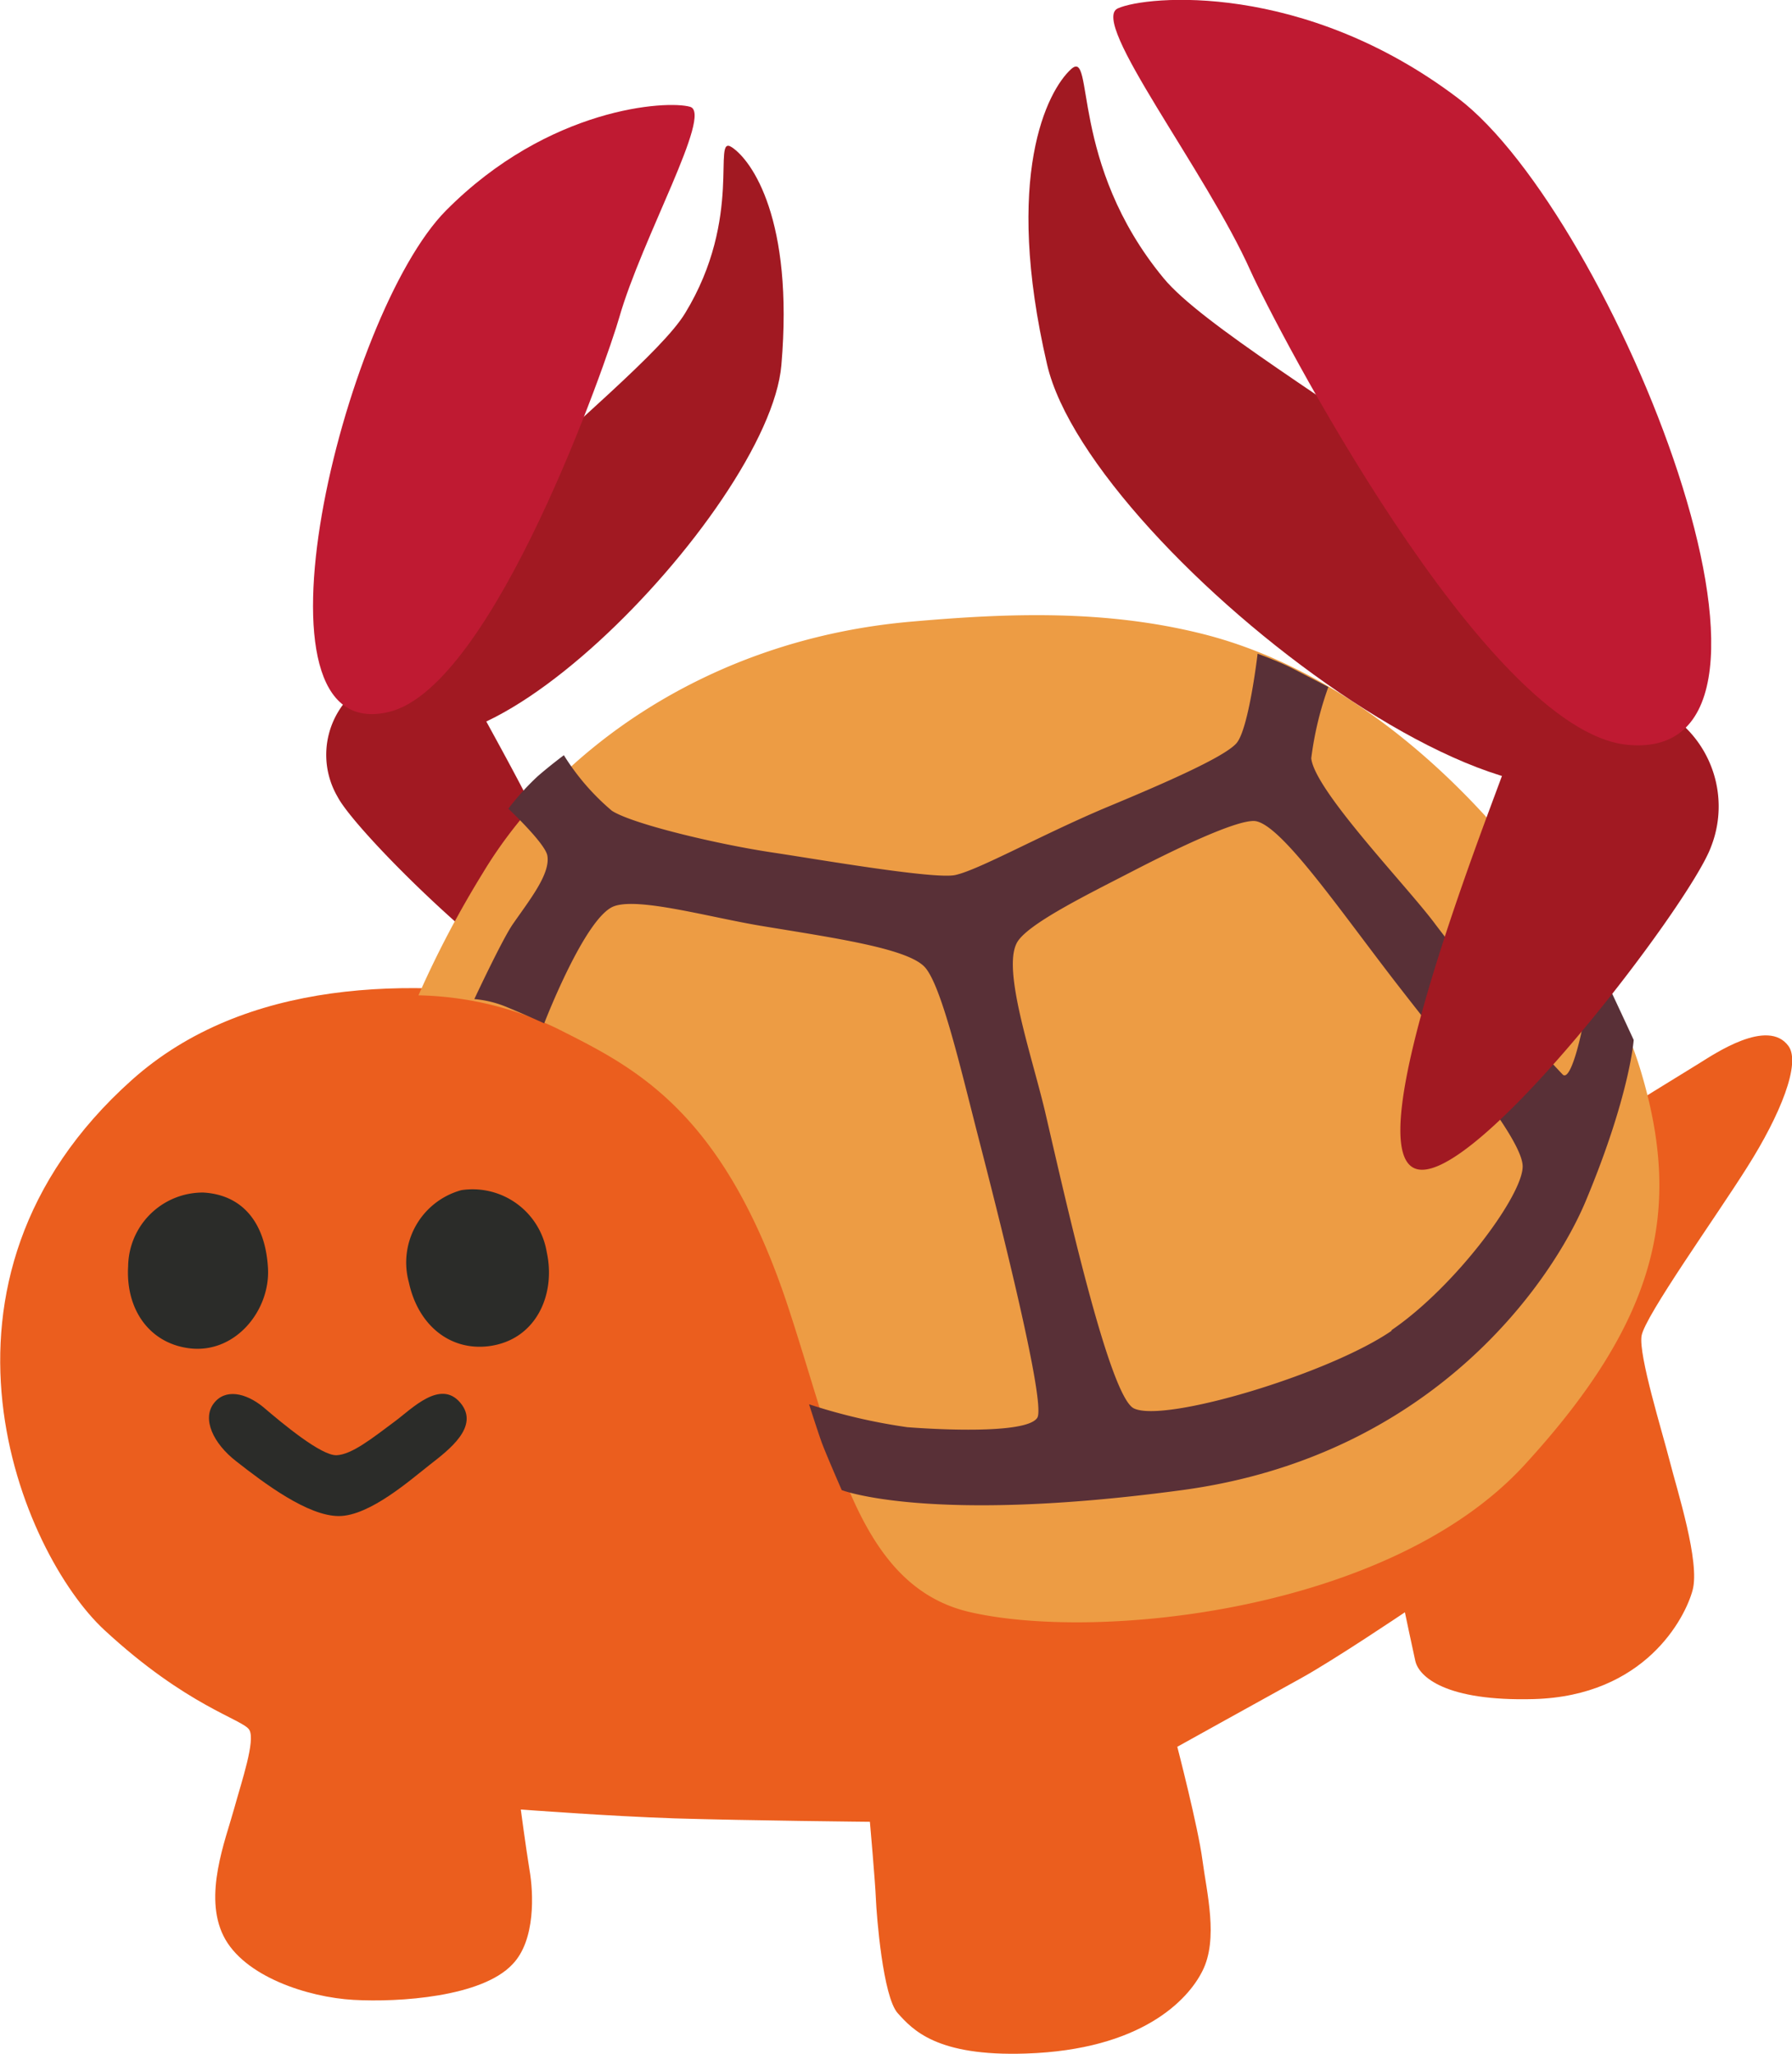 
<svg xmlns="http://www.w3.org/2000/svg" viewBox="0 0 104.875 120.182"><g>
  <defs>
    <style>
      .cls-1 {
        fill: #a11922;
      }

      .cls-2 {
        fill: #bf1a32;
      }

      .cls-3 {
        fill: #eb5e1e;
      }

      .cls-4 {
        fill: #ed9c44;
      }

      .cls-5 {
        fill: #593037;
      }

      .cls-6 {
        fill: #2b2c29;
      }
    </style>
  </defs>
  <g id="Layer_2" data-name="Layer 2">
    <g id="grid">
      <g id="ml_copy" data-name="ml copy">
        <g id="crabs">
          <g>
            <g>
              <path class="cls-1" d="M19.76,46.63a4.88,4.88,0,1,1,8.6-4.6c1.27,2.37,8.75,15.53,6.38,16.8S21,49,19.76,46.63Z"/>
              <path class="cls-1" d="M21.8,41.18C25.91,49.39,45,29.88,45.73,21.36S44,9.38,42.82,8.61s.71,4.08-2.72,9.71C37.39,22.79,19,35.5,21.8,41.18Z"/>
              <path class="cls-2" d="M22.79,41.65c-8.93,2.21-2.71-23.26,3.31-29.33S39.05,5.86,40.39,6.25s-2.82,7.68-4.15,12.33C35.57,20.94,28.94,40.13,22.79,41.65Z"/>
            </g>
            <path class="cls-3" d="M95.19,64.84l4.27-2.63c.86-.53,4-2.67,5.21-1,.73,1-.46,4-2.42,7.09-1.79,2.85-6,8.73-6.18,9.87s1.21,5.6,1.65,7.33,1.78,5.89,1.34,7.54-2.8,6.2-9.3,6.38c-5.16.14-6.72-1.31-6.93-2.23-.15-.66-.61-2.85-.61-2.85s-4.14,2.79-6.1,3.87-7.22,4-7.22,4,1.22,4.71,1.47,6.62.95,4.63,0,6.5c-.85,1.71-3.59,4.61-10.32,4.83-5.25.18-6.64-1.4-7.51-2.36s-1.24-5.71-1.28-6.7-.35-4.5-.35-4.5-7.13-.07-11.43-.2c-3.9-.13-9-.52-9-.52s.27,2.06.51,3.54c.23,1.32.37,4.11-1,5.52-1.79,1.91-6.63,2.23-9.3,2.08s-6.43-1.37-7.61-3.74.11-5.59.62-7.44c.45-1.63,1.26-4,.89-4.62s-3.64-1.36-8.48-5.84S-5.5,75,7.72,63.19s38.91-.58,40.27.2S95.19,64.84,95.19,64.84Z"/>
            <path class="cls-4" d="M53.5,36.36c-12.12,1-21,7.67-25.23,14.7a59.15,59.15,0,0,0-3.78,7.18,19.64,19.64,0,0,1,8.07,1.92C37,62.4,42.18,64.82,46,76.1c2.85,8.52,4.14,16.67,10.72,18.22,7.45,1.74,24.6,0,32.49-8.59s9.23-15,6.82-23.05S83.6,40.41,70.37,37.09C64.66,35.66,59,35.88,53.5,36.36Z"/>
            <path class="cls-5" d="M94.22,57.87C93.81,57,93,55.7,93,55.7s0,1.82-.11,2.78c-.19,1.57-.92,4.86-1.43,4.4A107.43,107.43,0,0,1,84,54.08c-1.6-2.17-7.06-7.81-7.26-9.71a19.37,19.37,0,0,1,1-4.17l-2.14-1.11c-.79-.4-2-.84-2-.84s-.51,4.38-1.23,5.23S67.74,46,64.64,47.29c-3.75,1.59-7.36,3.61-8.73,3.91-1.2.27-8.11-.93-10.72-1.32-3.27-.49-8.22-1.68-9.38-2.44A13.7,13.7,0,0,1,33,44.19s-.77.57-1.53,1.23a15,15,0,0,0-1.72,1.9s2.13,2,2.28,2.73c.2,1.06-1,2.56-2,4-.61.86-2.27,4.41-2.27,4.41a6.34,6.34,0,0,1,1.93.48c1.11.46,2.16.94,2.16.94s2.39-6.22,4.08-6.85c1.44-.54,5.62.65,8.64,1.15,4.29.71,8.62,1.32,9.58,2.44s2.06,5.85,3.08,9.82c1.12,4.34,4,15.62,3.48,16.51s-5,.76-7.61.56a33.43,33.43,0,0,1-5.75-1.34s.59,1.85.78,2.34c.27.71,1.13,2.68,1.13,2.68s5.12,2,19.93,0,21.75-12.38,23.65-17c2.55-6.12,2.77-9.34,2.77-9.34S94.63,58.73,94.22,57.87Zm-12.78,20c-3.66,2.52-13.29,5.41-15.08,4.54-1.44-.69-4-12.22-5.2-17.37-.78-3.29-2.51-8.27-1.65-9.87.58-1.09,4.14-2.83,6.77-4.19s6.07-3,7.14-2.94c1.52.12,5,5.24,8.39,9.61s7.18,8.91,7.3,10.53S85.22,75.25,81.44,77.83Z"/>
            <path class="cls-6" d="M32,73.28c.54,2.49-.64,5.14-3.4,5.49-2.27.28-4.13-1.23-4.67-3.73A4.39,4.39,0,0,1,27,69.64,4.4,4.4,0,0,1,32,73.28Z"/>
            <path class="cls-6" d="M15.68,74.16c.17,2.51-1.94,5.13-4.69,4.72-2.27-.33-3.64-2.28-3.49-4.79a4.37,4.37,0,0,1,4.4-4.31C14.18,69.91,15.52,71.53,15.68,74.16Z"/>
            <path class="cls-6" d="M23.11,83.17c1-.74,2.66-2.48,3.83-1.09s-.7,2.78-1.79,3.63-3.51,3-5.32,3-4.33-1.89-6-3.2c-1.37-1.06-2-2.48-1.33-3.38s1.88-.63,2.89.19c1.17,1,3.42,2.87,4.31,2.83S21.77,84.17,23.11,83.17Z"/>
            <g>
              <path class="cls-1" d="M100.14,49.54A6.46,6.46,0,1,0,88,45.13c-1.21,3.35-8.53,22-5.17,23.25S98.93,52.89,100.14,49.54Z"/>
              <path class="cls-1" d="M96.43,42.77C92.6,54.33,63.84,32.36,61.28,21.33s0-16,1.4-17.28-.15,5.49,5.42,12.23C72.5,21.62,99.07,34.79,96.43,42.77Z"/>
              <path class="cls-2" d="M95.23,43.58c12.12,1.2-.87-31-9.91-37.84S67.11-.27,65.42.49,70.58,10,73.2,15.88C74.54,18.85,86.86,42.75,95.23,43.58Z"/>
            </g>
          </g>
        </g>
      </g>
    </g>
  </g>
</g></svg>